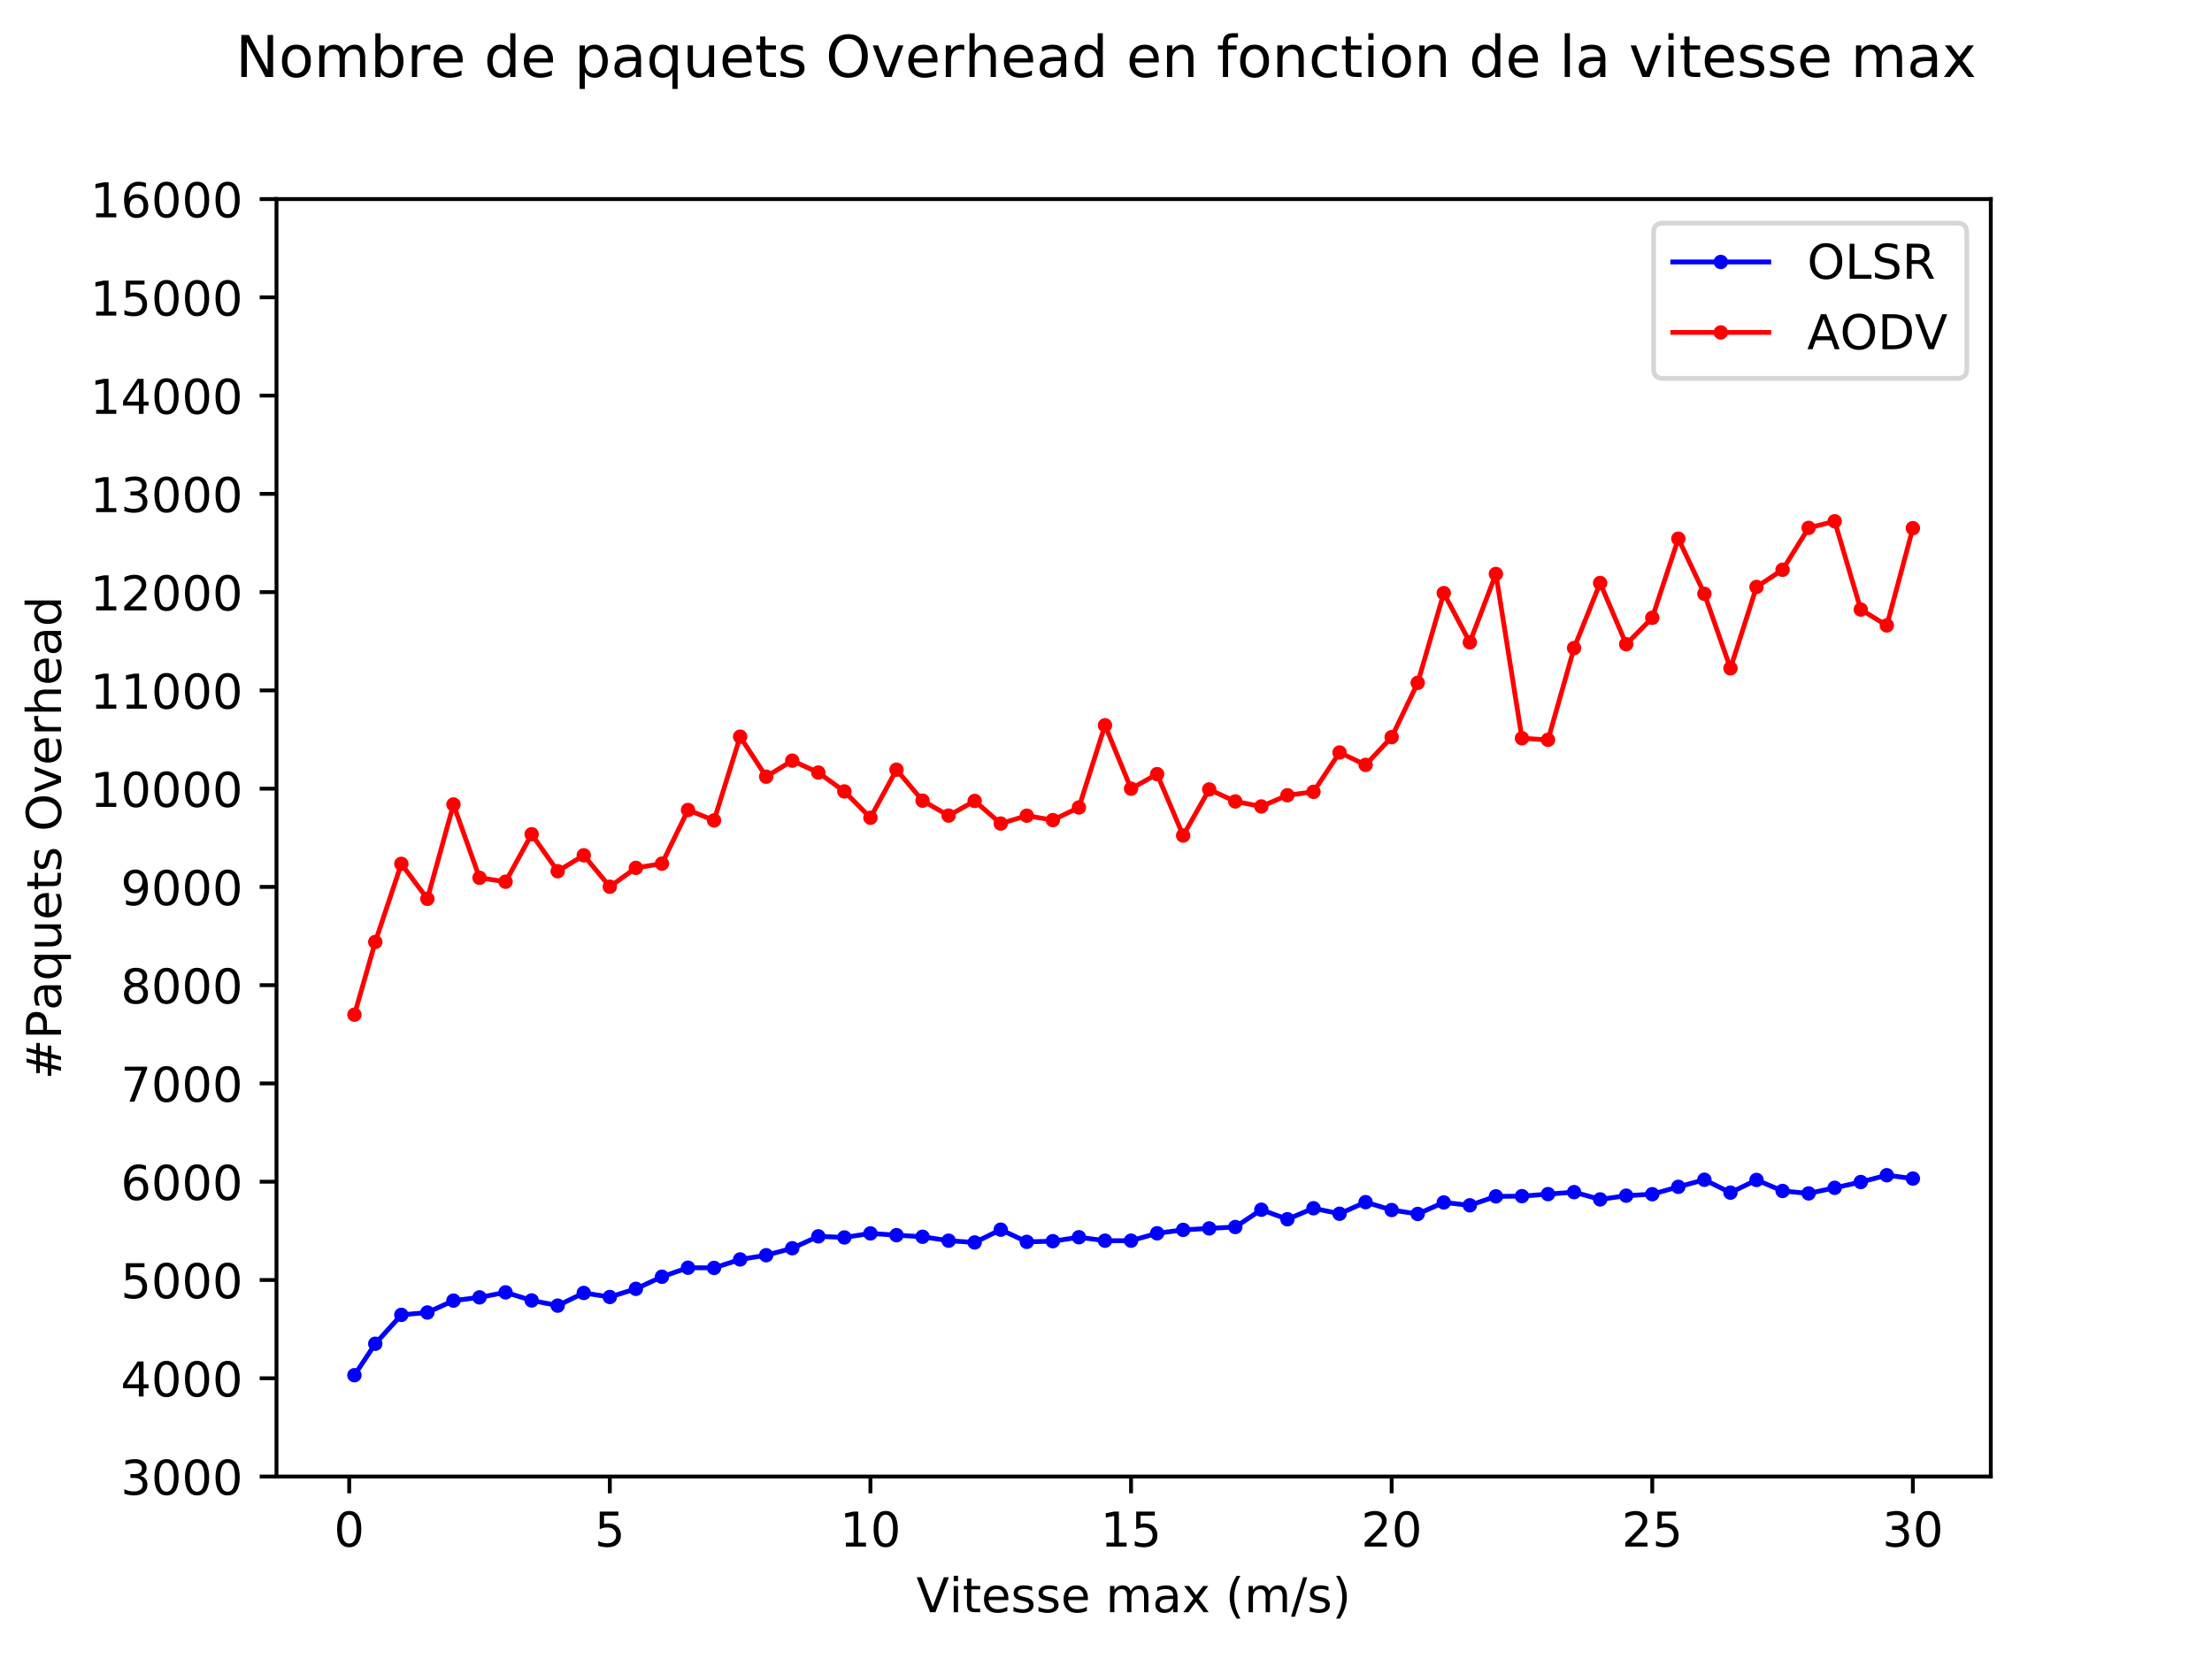 <?xml version="1.0" encoding="utf-8" standalone="no"?>
<!DOCTYPE svg PUBLIC "-//W3C//DTD SVG 1.1//EN"
  "http://www.w3.org/Graphics/SVG/1.1/DTD/svg11.dtd">
<!-- Created with matplotlib (https://matplotlib.org/) -->
<svg height="345.6pt" version="1.1" viewBox="0 0 460.8 345.6" width="460.8pt" xmlns="http://www.w3.org/2000/svg" xmlns:xlink="http://www.w3.org/1999/xlink">
 <defs>
  <style type="text/css">
*{stroke-linecap:butt;stroke-linejoin:round;}
  </style>
 </defs>
 <g id="figure_1">
  <g id="patch_1">
   <path d="M 0 345.6 
L 460.8 345.6 
L 460.8 0 
L 0 0 
z
" style="fill:#ffffff;"/>
  </g>
  <g id="axes_1">
   <g id="patch_2">
    <path d="M 57.6 307.584 
L 414.72 307.584 
L 414.72 41.472 
L 57.6 41.472 
z
" style="fill:#ffffff;"/>
   </g>
   <g id="matplotlib.axis_1">
    <g id="xtick_1">
     <g id="line2d_1">
      <defs>
       <path d="M 0 0 
L 0 3.5 
" id="m62e80b90df" style="stroke:#000000;stroke-width:0.8;"/>
      </defs>
      <g>
       <use style="stroke:#000000;stroke-width:0.8;" x="72.747" xlink:href="#m62e80b90df" y="307.584"/>
      </g>
     </g>
     <g id="text_1">
      <!-- 0 -->
      <defs>
       <path d="M 31.781 66.406 
Q 24.172 66.406 20.328 58.906 
Q 16.5 51.422 16.5 36.375 
Q 16.5 21.391 20.328 13.891 
Q 24.172 6.391 31.781 6.391 
Q 39.453 6.391 43.281 13.891 
Q 47.125 21.391 47.125 36.375 
Q 47.125 51.422 43.281 58.906 
Q 39.453 66.406 31.781 66.406 
z
M 31.781 74.219 
Q 44.047 74.219 50.516 64.516 
Q 56.984 54.828 56.984 36.375 
Q 56.984 17.969 50.516 8.266 
Q 44.047 -1.422 31.781 -1.422 
Q 19.531 -1.422 13.062 8.266 
Q 6.594 17.969 6.594 36.375 
Q 6.594 54.828 13.062 64.516 
Q 19.531 74.219 31.781 74.219 
z
" id="DejaVuSans-48"/>
      </defs>
      <g transform="translate(69.566 322.182)scale(0.1 -0.1)">
       <use xlink:href="#DejaVuSans-48"/>
      </g>
     </g>
    </g>
    <g id="xtick_2">
     <g id="line2d_2">
      <g>
       <use style="stroke:#000000;stroke-width:0.8;" x="127.037" xlink:href="#m62e80b90df" y="307.584"/>
      </g>
     </g>
     <g id="text_2">
      <!-- 5 -->
      <defs>
       <path d="M 10.797 72.906 
L 49.516 72.906 
L 49.516 64.594 
L 19.828 64.594 
L 19.828 46.734 
Q 21.969 47.469 24.109 47.828 
Q 26.266 48.188 28.422 48.188 
Q 40.625 48.188 47.75 41.5 
Q 54.891 34.812 54.891 23.391 
Q 54.891 11.625 47.562 5.094 
Q 40.234 -1.422 26.906 -1.422 
Q 22.312 -1.422 17.547 -0.641 
Q 12.797 0.141 7.719 1.703 
L 7.719 11.625 
Q 12.109 9.234 16.797 8.062 
Q 21.484 6.891 26.703 6.891 
Q 35.156 6.891 40.078 11.328 
Q 45.016 15.766 45.016 23.391 
Q 45.016 31 40.078 35.438 
Q 35.156 39.891 26.703 39.891 
Q 22.75 39.891 18.812 39.016 
Q 14.891 38.141 10.797 36.281 
z
" id="DejaVuSans-53"/>
      </defs>
      <g transform="translate(123.856 322.182)scale(0.1 -0.1)">
       <use xlink:href="#DejaVuSans-53"/>
      </g>
     </g>
    </g>
    <g id="xtick_3">
     <g id="line2d_3">
      <g>
       <use style="stroke:#000000;stroke-width:0.8;" x="181.327" xlink:href="#m62e80b90df" y="307.584"/>
      </g>
     </g>
     <g id="text_3">
      <!-- 10 -->
      <defs>
       <path d="M 12.406 8.297 
L 28.516 8.297 
L 28.516 63.922 
L 10.984 60.406 
L 10.984 69.391 
L 28.422 72.906 
L 38.281 72.906 
L 38.281 8.297 
L 54.391 8.297 
L 54.391 0 
L 12.406 0 
z
" id="DejaVuSans-49"/>
      </defs>
      <g transform="translate(174.965 322.182)scale(0.1 -0.1)">
       <use xlink:href="#DejaVuSans-49"/>
       <use x="63.623" xlink:href="#DejaVuSans-48"/>
      </g>
     </g>
    </g>
    <g id="xtick_4">
     <g id="line2d_4">
      <g>
       <use style="stroke:#000000;stroke-width:0.8;" x="235.617" xlink:href="#m62e80b90df" y="307.584"/>
      </g>
     </g>
     <g id="text_4">
      <!-- 15 -->
      <g transform="translate(229.255 322.182)scale(0.1 -0.1)">
       <use xlink:href="#DejaVuSans-49"/>
       <use x="63.623" xlink:href="#DejaVuSans-53"/>
      </g>
     </g>
    </g>
    <g id="xtick_5">
     <g id="line2d_5">
      <g>
       <use style="stroke:#000000;stroke-width:0.8;" x="289.907" xlink:href="#m62e80b90df" y="307.584"/>
      </g>
     </g>
     <g id="text_5">
      <!-- 20 -->
      <defs>
       <path d="M 19.188 8.297 
L 53.609 8.297 
L 53.609 0 
L 7.328 0 
L 7.328 8.297 
Q 12.938 14.109 22.625 23.891 
Q 32.328 33.688 34.812 36.531 
Q 39.547 41.844 41.422 45.531 
Q 43.312 49.219 43.312 52.781 
Q 43.312 58.594 39.234 62.25 
Q 35.156 65.922 28.609 65.922 
Q 23.969 65.922 18.812 64.312 
Q 13.672 62.703 7.812 59.422 
L 7.812 69.391 
Q 13.766 71.781 18.938 73 
Q 24.125 74.219 28.422 74.219 
Q 39.75 74.219 46.484 68.547 
Q 53.219 62.891 53.219 53.422 
Q 53.219 48.922 51.531 44.891 
Q 49.859 40.875 45.406 35.406 
Q 44.188 33.984 37.641 27.219 
Q 31.109 20.453 19.188 8.297 
z
" id="DejaVuSans-50"/>
      </defs>
      <g transform="translate(283.545 322.182)scale(0.1 -0.1)">
       <use xlink:href="#DejaVuSans-50"/>
       <use x="63.623" xlink:href="#DejaVuSans-48"/>
      </g>
     </g>
    </g>
    <g id="xtick_6">
     <g id="line2d_6">
      <g>
       <use style="stroke:#000000;stroke-width:0.8;" x="344.197" xlink:href="#m62e80b90df" y="307.584"/>
      </g>
     </g>
     <g id="text_6">
      <!-- 25 -->
      <g transform="translate(337.835 322.182)scale(0.1 -0.1)">
       <use xlink:href="#DejaVuSans-50"/>
       <use x="63.623" xlink:href="#DejaVuSans-53"/>
      </g>
     </g>
    </g>
    <g id="xtick_7">
     <g id="line2d_7">
      <g>
       <use style="stroke:#000000;stroke-width:0.8;" x="398.487" xlink:href="#m62e80b90df" y="307.584"/>
      </g>
     </g>
     <g id="text_7">
      <!-- 30 -->
      <defs>
       <path d="M 40.578 39.312 
Q 47.656 37.797 51.625 33 
Q 55.609 28.219 55.609 21.188 
Q 55.609 10.406 48.188 4.484 
Q 40.766 -1.422 27.094 -1.422 
Q 22.516 -1.422 17.656 -0.516 
Q 12.797 0.391 7.625 2.203 
L 7.625 11.719 
Q 11.719 9.328 16.594 8.109 
Q 21.484 6.891 26.812 6.891 
Q 36.078 6.891 40.938 10.547 
Q 45.797 14.203 45.797 21.188 
Q 45.797 27.641 41.281 31.266 
Q 36.766 34.906 28.719 34.906 
L 20.219 34.906 
L 20.219 43.016 
L 29.109 43.016 
Q 36.375 43.016 40.234 45.922 
Q 44.094 48.828 44.094 54.297 
Q 44.094 59.906 40.109 62.906 
Q 36.141 65.922 28.719 65.922 
Q 24.656 65.922 20.016 65.031 
Q 15.375 64.156 9.812 62.312 
L 9.812 71.094 
Q 15.438 72.656 20.344 73.438 
Q 25.25 74.219 29.594 74.219 
Q 40.828 74.219 47.359 69.109 
Q 53.906 64.016 53.906 55.328 
Q 53.906 49.266 50.438 45.094 
Q 46.969 40.922 40.578 39.312 
z
" id="DejaVuSans-51"/>
      </defs>
      <g transform="translate(392.125 322.182)scale(0.1 -0.1)">
       <use xlink:href="#DejaVuSans-51"/>
       <use x="63.623" xlink:href="#DejaVuSans-48"/>
      </g>
     </g>
    </g>
    <g id="text_8">
     <!-- Vitesse max (m/s) -->
     <defs>
      <path d="M 28.609 0 
L 0.781 72.906 
L 11.078 72.906 
L 34.188 11.531 
L 57.328 72.906 
L 67.578 72.906 
L 39.797 0 
z
" id="DejaVuSans-86"/>
      <path d="M 9.422 54.688 
L 18.406 54.688 
L 18.406 0 
L 9.422 0 
z
M 9.422 75.984 
L 18.406 75.984 
L 18.406 64.594 
L 9.422 64.594 
z
" id="DejaVuSans-105"/>
      <path d="M 18.312 70.219 
L 18.312 54.688 
L 36.812 54.688 
L 36.812 47.703 
L 18.312 47.703 
L 18.312 18.016 
Q 18.312 11.328 20.141 9.422 
Q 21.969 7.516 27.594 7.516 
L 36.812 7.516 
L 36.812 0 
L 27.594 0 
Q 17.188 0 13.234 3.875 
Q 9.281 7.766 9.281 18.016 
L 9.281 47.703 
L 2.688 47.703 
L 2.688 54.688 
L 9.281 54.688 
L 9.281 70.219 
z
" id="DejaVuSans-116"/>
      <path d="M 56.203 29.594 
L 56.203 25.203 
L 14.891 25.203 
Q 15.484 15.922 20.484 11.062 
Q 25.484 6.203 34.422 6.203 
Q 39.594 6.203 44.453 7.469 
Q 49.312 8.734 54.109 11.281 
L 54.109 2.781 
Q 49.266 0.734 44.188 -0.344 
Q 39.109 -1.422 33.891 -1.422 
Q 20.797 -1.422 13.156 6.188 
Q 5.516 13.812 5.516 26.812 
Q 5.516 40.234 12.766 48.109 
Q 20.016 56 32.328 56 
Q 43.359 56 49.781 48.891 
Q 56.203 41.797 56.203 29.594 
z
M 47.219 32.234 
Q 47.125 39.594 43.094 43.984 
Q 39.062 48.391 32.422 48.391 
Q 24.906 48.391 20.391 44.141 
Q 15.875 39.891 15.188 32.172 
z
" id="DejaVuSans-101"/>
      <path d="M 44.281 53.078 
L 44.281 44.578 
Q 40.484 46.531 36.375 47.5 
Q 32.281 48.484 27.875 48.484 
Q 21.188 48.484 17.844 46.438 
Q 14.5 44.391 14.5 40.281 
Q 14.5 37.156 16.891 35.375 
Q 19.281 33.594 26.516 31.984 
L 29.594 31.297 
Q 39.156 29.25 43.188 25.516 
Q 47.219 21.781 47.219 15.094 
Q 47.219 7.469 41.188 3.016 
Q 35.156 -1.422 24.609 -1.422 
Q 20.219 -1.422 15.453 -0.562 
Q 10.688 0.297 5.422 2 
L 5.422 11.281 
Q 10.406 8.688 15.234 7.391 
Q 20.062 6.109 24.812 6.109 
Q 31.156 6.109 34.562 8.281 
Q 37.984 10.453 37.984 14.406 
Q 37.984 18.062 35.516 20.016 
Q 33.062 21.969 24.703 23.781 
L 21.578 24.516 
Q 13.234 26.266 9.516 29.906 
Q 5.812 33.547 5.812 39.891 
Q 5.812 47.609 11.281 51.797 
Q 16.75 56 26.812 56 
Q 31.781 56 36.172 55.266 
Q 40.578 54.547 44.281 53.078 
z
" id="DejaVuSans-115"/>
      <path id="DejaVuSans-32"/>
      <path d="M 52 44.188 
Q 55.375 50.25 60.062 53.125 
Q 64.75 56 71.094 56 
Q 79.641 56 84.281 50.016 
Q 88.922 44.047 88.922 33.016 
L 88.922 0 
L 79.891 0 
L 79.891 32.719 
Q 79.891 40.578 77.094 44.375 
Q 74.312 48.188 68.609 48.188 
Q 61.625 48.188 57.562 43.547 
Q 53.516 38.922 53.516 30.906 
L 53.516 0 
L 44.484 0 
L 44.484 32.719 
Q 44.484 40.625 41.703 44.406 
Q 38.922 48.188 33.109 48.188 
Q 26.219 48.188 22.156 43.531 
Q 18.109 38.875 18.109 30.906 
L 18.109 0 
L 9.078 0 
L 9.078 54.688 
L 18.109 54.688 
L 18.109 46.188 
Q 21.188 51.219 25.484 53.609 
Q 29.781 56 35.688 56 
Q 41.656 56 45.828 52.969 
Q 50 49.953 52 44.188 
z
" id="DejaVuSans-109"/>
      <path d="M 34.281 27.484 
Q 23.391 27.484 19.188 25 
Q 14.984 22.516 14.984 16.5 
Q 14.984 11.719 18.141 8.906 
Q 21.297 6.109 26.703 6.109 
Q 34.188 6.109 38.703 11.406 
Q 43.219 16.703 43.219 25.484 
L 43.219 27.484 
z
M 52.203 31.203 
L 52.203 0 
L 43.219 0 
L 43.219 8.297 
Q 40.141 3.328 35.547 0.953 
Q 30.953 -1.422 24.312 -1.422 
Q 15.922 -1.422 10.953 3.297 
Q 6 8.016 6 15.922 
Q 6 25.141 12.172 29.828 
Q 18.359 34.516 30.609 34.516 
L 43.219 34.516 
L 43.219 35.406 
Q 43.219 41.609 39.141 45 
Q 35.062 48.391 27.688 48.391 
Q 23 48.391 18.547 47.266 
Q 14.109 46.141 10.016 43.891 
L 10.016 52.203 
Q 14.938 54.109 19.578 55.047 
Q 24.219 56 28.609 56 
Q 40.484 56 46.344 49.844 
Q 52.203 43.703 52.203 31.203 
z
" id="DejaVuSans-97"/>
      <path d="M 54.891 54.688 
L 35.109 28.078 
L 55.906 0 
L 45.312 0 
L 29.391 21.484 
L 13.484 0 
L 2.875 0 
L 24.125 28.609 
L 4.688 54.688 
L 15.281 54.688 
L 29.781 35.203 
L 44.281 54.688 
z
" id="DejaVuSans-120"/>
      <path d="M 31 75.875 
Q 24.469 64.656 21.281 53.656 
Q 18.109 42.672 18.109 31.391 
Q 18.109 20.125 21.312 9.062 
Q 24.516 -2 31 -13.188 
L 23.188 -13.188 
Q 15.875 -1.703 12.234 9.375 
Q 8.594 20.453 8.594 31.391 
Q 8.594 42.281 12.203 53.312 
Q 15.828 64.359 23.188 75.875 
z
" id="DejaVuSans-40"/>
      <path d="M 25.391 72.906 
L 33.688 72.906 
L 8.297 -9.281 
L 0 -9.281 
z
" id="DejaVuSans-47"/>
      <path d="M 8.016 75.875 
L 15.828 75.875 
Q 23.141 64.359 26.781 53.312 
Q 30.422 42.281 30.422 31.391 
Q 30.422 20.453 26.781 9.375 
Q 23.141 -1.703 15.828 -13.188 
L 8.016 -13.188 
Q 14.5 -2 17.703 9.062 
Q 20.906 20.125 20.906 31.391 
Q 20.906 42.672 17.703 53.656 
Q 14.5 64.656 8.016 75.875 
z
" id="DejaVuSans-41"/>
     </defs>
     <g transform="translate(190.897 335.861)scale(0.1 -0.1)">
      <use xlink:href="#DejaVuSans-86"/>
      <use x="68.377" xlink:href="#DejaVuSans-105"/>
      <use x="96.16" xlink:href="#DejaVuSans-116"/>
      <use x="135.369" xlink:href="#DejaVuSans-101"/>
      <use x="196.893" xlink:href="#DejaVuSans-115"/>
      <use x="248.992" xlink:href="#DejaVuSans-115"/>
      <use x="301.092" xlink:href="#DejaVuSans-101"/>
      <use x="362.615" xlink:href="#DejaVuSans-32"/>
      <use x="394.402" xlink:href="#DejaVuSans-109"/>
      <use x="491.814" xlink:href="#DejaVuSans-97"/>
      <use x="553.094" xlink:href="#DejaVuSans-120"/>
      <use x="612.273" xlink:href="#DejaVuSans-32"/>
      <use x="644.061" xlink:href="#DejaVuSans-40"/>
      <use x="683.074" xlink:href="#DejaVuSans-109"/>
      <use x="780.486" xlink:href="#DejaVuSans-47"/>
      <use x="814.178" xlink:href="#DejaVuSans-115"/>
      <use x="866.277" xlink:href="#DejaVuSans-41"/>
     </g>
    </g>
   </g>
   <g id="matplotlib.axis_2">
    <g id="ytick_1">
     <g id="line2d_8">
      <defs>
       <path d="M 0 0 
L -3.5 0 
" id="m7ef5aaaa83" style="stroke:#000000;stroke-width:0.8;"/>
      </defs>
      <g>
       <use style="stroke:#000000;stroke-width:0.8;" x="57.6" xlink:href="#m7ef5aaaa83" y="307.584"/>
      </g>
     </g>
     <g id="text_9">
      <!-- 3000 -->
      <g transform="translate(25.15 311.383)scale(0.1 -0.1)">
       <use xlink:href="#DejaVuSans-51"/>
       <use x="63.623" xlink:href="#DejaVuSans-48"/>
       <use x="127.246" xlink:href="#DejaVuSans-48"/>
       <use x="190.869" xlink:href="#DejaVuSans-48"/>
      </g>
     </g>
    </g>
    <g id="ytick_2">
     <g id="line2d_9">
      <g>
       <use style="stroke:#000000;stroke-width:0.8;" x="57.6" xlink:href="#m7ef5aaaa83" y="287.114"/>
      </g>
     </g>
     <g id="text_10">
      <!-- 4000 -->
      <defs>
       <path d="M 37.797 64.312 
L 12.891 25.391 
L 37.797 25.391 
z
M 35.203 72.906 
L 47.609 72.906 
L 47.609 25.391 
L 58.016 25.391 
L 58.016 17.188 
L 47.609 17.188 
L 47.609 0 
L 37.797 0 
L 37.797 17.188 
L 4.891 17.188 
L 4.891 26.703 
z
" id="DejaVuSans-52"/>
      </defs>
      <g transform="translate(25.15 290.913)scale(0.1 -0.1)">
       <use xlink:href="#DejaVuSans-52"/>
       <use x="63.623" xlink:href="#DejaVuSans-48"/>
       <use x="127.246" xlink:href="#DejaVuSans-48"/>
       <use x="190.869" xlink:href="#DejaVuSans-48"/>
      </g>
     </g>
    </g>
    <g id="ytick_3">
     <g id="line2d_10">
      <g>
       <use style="stroke:#000000;stroke-width:0.8;" x="57.6" xlink:href="#m7ef5aaaa83" y="266.644"/>
      </g>
     </g>
     <g id="text_11">
      <!-- 5000 -->
      <g transform="translate(25.15 270.443)scale(0.1 -0.1)">
       <use xlink:href="#DejaVuSans-53"/>
       <use x="63.623" xlink:href="#DejaVuSans-48"/>
       <use x="127.246" xlink:href="#DejaVuSans-48"/>
       <use x="190.869" xlink:href="#DejaVuSans-48"/>
      </g>
     </g>
    </g>
    <g id="ytick_4">
     <g id="line2d_11">
      <g>
       <use style="stroke:#000000;stroke-width:0.8;" x="57.6" xlink:href="#m7ef5aaaa83" y="246.174"/>
      </g>
     </g>
     <g id="text_12">
      <!-- 6000 -->
      <defs>
       <path d="M 33.016 40.375 
Q 26.375 40.375 22.484 35.828 
Q 18.609 31.297 18.609 23.391 
Q 18.609 15.531 22.484 10.953 
Q 26.375 6.391 33.016 6.391 
Q 39.656 6.391 43.531 10.953 
Q 47.406 15.531 47.406 23.391 
Q 47.406 31.297 43.531 35.828 
Q 39.656 40.375 33.016 40.375 
z
M 52.594 71.297 
L 52.594 62.312 
Q 48.875 64.062 45.094 64.984 
Q 41.312 65.922 37.594 65.922 
Q 27.828 65.922 22.672 59.328 
Q 17.531 52.734 16.797 39.406 
Q 19.672 43.656 24.016 45.922 
Q 28.375 48.188 33.594 48.188 
Q 44.578 48.188 50.953 41.516 
Q 57.328 34.859 57.328 23.391 
Q 57.328 12.156 50.688 5.359 
Q 44.047 -1.422 33.016 -1.422 
Q 20.359 -1.422 13.672 8.266 
Q 6.984 17.969 6.984 36.375 
Q 6.984 53.656 15.188 63.938 
Q 23.391 74.219 37.203 74.219 
Q 40.922 74.219 44.703 73.484 
Q 48.484 72.75 52.594 71.297 
z
" id="DejaVuSans-54"/>
      </defs>
      <g transform="translate(25.15 249.973)scale(0.1 -0.1)">
       <use xlink:href="#DejaVuSans-54"/>
       <use x="63.623" xlink:href="#DejaVuSans-48"/>
       <use x="127.246" xlink:href="#DejaVuSans-48"/>
       <use x="190.869" xlink:href="#DejaVuSans-48"/>
      </g>
     </g>
    </g>
    <g id="ytick_5">
     <g id="line2d_12">
      <g>
       <use style="stroke:#000000;stroke-width:0.8;" x="57.6" xlink:href="#m7ef5aaaa83" y="225.703"/>
      </g>
     </g>
     <g id="text_13">
      <!-- 7000 -->
      <defs>
       <path d="M 8.203 72.906 
L 55.078 72.906 
L 55.078 68.703 
L 28.609 0 
L 18.312 0 
L 43.219 64.594 
L 8.203 64.594 
z
" id="DejaVuSans-55"/>
      </defs>
      <g transform="translate(25.15 229.503)scale(0.1 -0.1)">
       <use xlink:href="#DejaVuSans-55"/>
       <use x="63.623" xlink:href="#DejaVuSans-48"/>
       <use x="127.246" xlink:href="#DejaVuSans-48"/>
       <use x="190.869" xlink:href="#DejaVuSans-48"/>
      </g>
     </g>
    </g>
    <g id="ytick_6">
     <g id="line2d_13">
      <g>
       <use style="stroke:#000000;stroke-width:0.8;" x="57.6" xlink:href="#m7ef5aaaa83" y="205.233"/>
      </g>
     </g>
     <g id="text_14">
      <!-- 8000 -->
      <defs>
       <path d="M 31.781 34.625 
Q 24.75 34.625 20.719 30.859 
Q 16.703 27.094 16.703 20.516 
Q 16.703 13.922 20.719 10.156 
Q 24.75 6.391 31.781 6.391 
Q 38.812 6.391 42.859 10.172 
Q 46.922 13.969 46.922 20.516 
Q 46.922 27.094 42.891 30.859 
Q 38.875 34.625 31.781 34.625 
z
M 21.922 38.812 
Q 15.578 40.375 12.031 44.719 
Q 8.5 49.078 8.5 55.328 
Q 8.5 64.062 14.719 69.141 
Q 20.953 74.219 31.781 74.219 
Q 42.672 74.219 48.875 69.141 
Q 55.078 64.062 55.078 55.328 
Q 55.078 49.078 51.531 44.719 
Q 48 40.375 41.703 38.812 
Q 48.828 37.156 52.797 32.312 
Q 56.781 27.484 56.781 20.516 
Q 56.781 9.906 50.312 4.234 
Q 43.844 -1.422 31.781 -1.422 
Q 19.734 -1.422 13.25 4.234 
Q 6.781 9.906 6.781 20.516 
Q 6.781 27.484 10.781 32.312 
Q 14.797 37.156 21.922 38.812 
z
M 18.312 54.391 
Q 18.312 48.734 21.844 45.562 
Q 25.391 42.391 31.781 42.391 
Q 38.141 42.391 41.719 45.562 
Q 45.312 48.734 45.312 54.391 
Q 45.312 60.062 41.719 63.234 
Q 38.141 66.406 31.781 66.406 
Q 25.391 66.406 21.844 63.234 
Q 18.312 60.062 18.312 54.391 
z
" id="DejaVuSans-56"/>
      </defs>
      <g transform="translate(25.15 209.032)scale(0.1 -0.1)">
       <use xlink:href="#DejaVuSans-56"/>
       <use x="63.623" xlink:href="#DejaVuSans-48"/>
       <use x="127.246" xlink:href="#DejaVuSans-48"/>
       <use x="190.869" xlink:href="#DejaVuSans-48"/>
      </g>
     </g>
    </g>
    <g id="ytick_7">
     <g id="line2d_14">
      <g>
       <use style="stroke:#000000;stroke-width:0.8;" x="57.6" xlink:href="#m7ef5aaaa83" y="184.763"/>
      </g>
     </g>
     <g id="text_15">
      <!-- 9000 -->
      <defs>
       <path d="M 10.984 1.516 
L 10.984 10.5 
Q 14.703 8.734 18.5 7.812 
Q 22.312 6.891 25.984 6.891 
Q 35.75 6.891 40.891 13.453 
Q 46.047 20.016 46.781 33.406 
Q 43.953 29.203 39.594 26.953 
Q 35.25 24.703 29.984 24.703 
Q 19.047 24.703 12.672 31.312 
Q 6.297 37.938 6.297 49.422 
Q 6.297 60.641 12.938 67.422 
Q 19.578 74.219 30.609 74.219 
Q 43.266 74.219 49.922 64.516 
Q 56.594 54.828 56.594 36.375 
Q 56.594 19.141 48.406 8.859 
Q 40.234 -1.422 26.422 -1.422 
Q 22.703 -1.422 18.891 -0.688 
Q 15.094 0.047 10.984 1.516 
z
M 30.609 32.422 
Q 37.25 32.422 41.125 36.953 
Q 45.016 41.5 45.016 49.422 
Q 45.016 57.281 41.125 61.844 
Q 37.25 66.406 30.609 66.406 
Q 23.969 66.406 20.094 61.844 
Q 16.219 57.281 16.219 49.422 
Q 16.219 41.5 20.094 36.953 
Q 23.969 32.422 30.609 32.422 
z
" id="DejaVuSans-57"/>
      </defs>
      <g transform="translate(25.15 188.562)scale(0.1 -0.1)">
       <use xlink:href="#DejaVuSans-57"/>
       <use x="63.623" xlink:href="#DejaVuSans-48"/>
       <use x="127.246" xlink:href="#DejaVuSans-48"/>
       <use x="190.869" xlink:href="#DejaVuSans-48"/>
      </g>
     </g>
    </g>
    <g id="ytick_8">
     <g id="line2d_15">
      <g>
       <use style="stroke:#000000;stroke-width:0.8;" x="57.6" xlink:href="#m7ef5aaaa83" y="164.293"/>
      </g>
     </g>
     <g id="text_16">
      <!-- 10000 -->
      <g transform="translate(18.788 168.092)scale(0.1 -0.1)">
       <use xlink:href="#DejaVuSans-49"/>
       <use x="63.623" xlink:href="#DejaVuSans-48"/>
       <use x="127.246" xlink:href="#DejaVuSans-48"/>
       <use x="190.869" xlink:href="#DejaVuSans-48"/>
       <use x="254.492" xlink:href="#DejaVuSans-48"/>
      </g>
     </g>
    </g>
    <g id="ytick_9">
     <g id="line2d_16">
      <g>
       <use style="stroke:#000000;stroke-width:0.8;" x="57.6" xlink:href="#m7ef5aaaa83" y="143.823"/>
      </g>
     </g>
     <g id="text_17">
      <!-- 11000 -->
      <g transform="translate(18.788 147.622)scale(0.1 -0.1)">
       <use xlink:href="#DejaVuSans-49"/>
       <use x="63.623" xlink:href="#DejaVuSans-49"/>
       <use x="127.246" xlink:href="#DejaVuSans-48"/>
       <use x="190.869" xlink:href="#DejaVuSans-48"/>
       <use x="254.492" xlink:href="#DejaVuSans-48"/>
      </g>
     </g>
    </g>
    <g id="ytick_10">
     <g id="line2d_17">
      <g>
       <use style="stroke:#000000;stroke-width:0.8;" x="57.6" xlink:href="#m7ef5aaaa83" y="123.353"/>
      </g>
     </g>
     <g id="text_18">
      <!-- 12000 -->
      <g transform="translate(18.788 127.152)scale(0.1 -0.1)">
       <use xlink:href="#DejaVuSans-49"/>
       <use x="63.623" xlink:href="#DejaVuSans-50"/>
       <use x="127.246" xlink:href="#DejaVuSans-48"/>
       <use x="190.869" xlink:href="#DejaVuSans-48"/>
       <use x="254.492" xlink:href="#DejaVuSans-48"/>
      </g>
     </g>
    </g>
    <g id="ytick_11">
     <g id="line2d_18">
      <g>
       <use style="stroke:#000000;stroke-width:0.8;" x="57.6" xlink:href="#m7ef5aaaa83" y="102.882"/>
      </g>
     </g>
     <g id="text_19">
      <!-- 13000 -->
      <g transform="translate(18.788 106.682)scale(0.1 -0.1)">
       <use xlink:href="#DejaVuSans-49"/>
       <use x="63.623" xlink:href="#DejaVuSans-51"/>
       <use x="127.246" xlink:href="#DejaVuSans-48"/>
       <use x="190.869" xlink:href="#DejaVuSans-48"/>
       <use x="254.492" xlink:href="#DejaVuSans-48"/>
      </g>
     </g>
    </g>
    <g id="ytick_12">
     <g id="line2d_19">
      <g>
       <use style="stroke:#000000;stroke-width:0.8;" x="57.6" xlink:href="#m7ef5aaaa83" y="82.412"/>
      </g>
     </g>
     <g id="text_20">
      <!-- 14000 -->
      <g transform="translate(18.788 86.212)scale(0.1 -0.1)">
       <use xlink:href="#DejaVuSans-49"/>
       <use x="63.623" xlink:href="#DejaVuSans-52"/>
       <use x="127.246" xlink:href="#DejaVuSans-48"/>
       <use x="190.869" xlink:href="#DejaVuSans-48"/>
       <use x="254.492" xlink:href="#DejaVuSans-48"/>
      </g>
     </g>
    </g>
    <g id="ytick_13">
     <g id="line2d_20">
      <g>
       <use style="stroke:#000000;stroke-width:0.8;" x="57.6" xlink:href="#m7ef5aaaa83" y="61.942"/>
      </g>
     </g>
     <g id="text_21">
      <!-- 15000 -->
      <g transform="translate(18.788 65.741)scale(0.1 -0.1)">
       <use xlink:href="#DejaVuSans-49"/>
       <use x="63.623" xlink:href="#DejaVuSans-53"/>
       <use x="127.246" xlink:href="#DejaVuSans-48"/>
       <use x="190.869" xlink:href="#DejaVuSans-48"/>
       <use x="254.492" xlink:href="#DejaVuSans-48"/>
      </g>
     </g>
    </g>
    <g id="ytick_14">
     <g id="line2d_21">
      <g>
       <use style="stroke:#000000;stroke-width:0.8;" x="57.6" xlink:href="#m7ef5aaaa83" y="41.472"/>
      </g>
     </g>
     <g id="text_22">
      <!-- 16000 -->
      <g transform="translate(18.788 45.271)scale(0.1 -0.1)">
       <use xlink:href="#DejaVuSans-49"/>
       <use x="63.623" xlink:href="#DejaVuSans-54"/>
       <use x="127.246" xlink:href="#DejaVuSans-48"/>
       <use x="190.869" xlink:href="#DejaVuSans-48"/>
       <use x="254.492" xlink:href="#DejaVuSans-48"/>
      </g>
     </g>
    </g>
    <g id="text_23">
     <!-- #Paquets Overhead -->
     <defs>
      <path d="M 51.125 44 
L 36.922 44 
L 32.812 27.688 
L 47.125 27.688 
z
M 43.797 71.781 
L 38.719 51.516 
L 52.984 51.516 
L 58.109 71.781 
L 65.922 71.781 
L 60.891 51.516 
L 76.125 51.516 
L 76.125 44 
L 58.984 44 
L 54.984 27.688 
L 70.516 27.688 
L 70.516 20.219 
L 53.078 20.219 
L 48 0 
L 40.188 0 
L 45.219 20.219 
L 30.906 20.219 
L 25.875 0 
L 18.016 0 
L 23.094 20.219 
L 7.719 20.219 
L 7.719 27.688 
L 24.906 27.688 
L 29 44 
L 13.281 44 
L 13.281 51.516 
L 30.906 51.516 
L 35.891 71.781 
z
" id="DejaVuSans-35"/>
      <path d="M 19.672 64.797 
L 19.672 37.406 
L 32.078 37.406 
Q 38.969 37.406 42.719 40.969 
Q 46.484 44.531 46.484 51.125 
Q 46.484 57.672 42.719 61.234 
Q 38.969 64.797 32.078 64.797 
z
M 9.812 72.906 
L 32.078 72.906 
Q 44.344 72.906 50.609 67.359 
Q 56.891 61.812 56.891 51.125 
Q 56.891 40.328 50.609 34.812 
Q 44.344 29.297 32.078 29.297 
L 19.672 29.297 
L 19.672 0 
L 9.812 0 
z
" id="DejaVuSans-80"/>
      <path d="M 14.797 27.297 
Q 14.797 17.391 18.875 11.75 
Q 22.953 6.109 30.078 6.109 
Q 37.203 6.109 41.297 11.75 
Q 45.406 17.391 45.406 27.297 
Q 45.406 37.203 41.297 42.844 
Q 37.203 48.484 30.078 48.484 
Q 22.953 48.484 18.875 42.844 
Q 14.797 37.203 14.797 27.297 
z
M 45.406 8.203 
Q 42.578 3.328 38.25 0.953 
Q 33.938 -1.422 27.875 -1.422 
Q 17.969 -1.422 11.734 6.484 
Q 5.516 14.406 5.516 27.297 
Q 5.516 40.188 11.734 48.094 
Q 17.969 56 27.875 56 
Q 33.938 56 38.25 53.625 
Q 42.578 51.266 45.406 46.391 
L 45.406 54.688 
L 54.391 54.688 
L 54.391 -20.797 
L 45.406 -20.797 
z
" id="DejaVuSans-113"/>
      <path d="M 8.5 21.578 
L 8.5 54.688 
L 17.484 54.688 
L 17.484 21.922 
Q 17.484 14.156 20.5 10.266 
Q 23.531 6.391 29.594 6.391 
Q 36.859 6.391 41.078 11.031 
Q 45.312 15.672 45.312 23.688 
L 45.312 54.688 
L 54.297 54.688 
L 54.297 0 
L 45.312 0 
L 45.312 8.406 
Q 42.047 3.422 37.719 1 
Q 33.406 -1.422 27.688 -1.422 
Q 18.266 -1.422 13.375 4.438 
Q 8.5 10.297 8.5 21.578 
z
M 31.109 56 
z
" id="DejaVuSans-117"/>
      <path d="M 39.406 66.219 
Q 28.656 66.219 22.328 58.203 
Q 16.016 50.203 16.016 36.375 
Q 16.016 22.609 22.328 14.594 
Q 28.656 6.594 39.406 6.594 
Q 50.141 6.594 56.422 14.594 
Q 62.703 22.609 62.703 36.375 
Q 62.703 50.203 56.422 58.203 
Q 50.141 66.219 39.406 66.219 
z
M 39.406 74.219 
Q 54.734 74.219 63.906 63.938 
Q 73.094 53.656 73.094 36.375 
Q 73.094 19.141 63.906 8.859 
Q 54.734 -1.422 39.406 -1.422 
Q 24.031 -1.422 14.812 8.828 
Q 5.609 19.094 5.609 36.375 
Q 5.609 53.656 14.812 63.938 
Q 24.031 74.219 39.406 74.219 
z
" id="DejaVuSans-79"/>
      <path d="M 2.984 54.688 
L 12.5 54.688 
L 29.594 8.797 
L 46.688 54.688 
L 56.203 54.688 
L 35.688 0 
L 23.484 0 
z
" id="DejaVuSans-118"/>
      <path d="M 41.109 46.297 
Q 39.594 47.172 37.812 47.578 
Q 36.031 48 33.891 48 
Q 26.266 48 22.188 43.047 
Q 18.109 38.094 18.109 28.812 
L 18.109 0 
L 9.078 0 
L 9.078 54.688 
L 18.109 54.688 
L 18.109 46.188 
Q 20.953 51.172 25.484 53.578 
Q 30.031 56 36.531 56 
Q 37.453 56 38.578 55.875 
Q 39.703 55.766 41.062 55.516 
z
" id="DejaVuSans-114"/>
      <path d="M 54.891 33.016 
L 54.891 0 
L 45.906 0 
L 45.906 32.719 
Q 45.906 40.484 42.875 44.328 
Q 39.844 48.188 33.797 48.188 
Q 26.516 48.188 22.312 43.547 
Q 18.109 38.922 18.109 30.906 
L 18.109 0 
L 9.078 0 
L 9.078 75.984 
L 18.109 75.984 
L 18.109 46.188 
Q 21.344 51.125 25.703 53.562 
Q 30.078 56 35.797 56 
Q 45.219 56 50.047 50.172 
Q 54.891 44.344 54.891 33.016 
z
" id="DejaVuSans-104"/>
      <path d="M 45.406 46.391 
L 45.406 75.984 
L 54.391 75.984 
L 54.391 0 
L 45.406 0 
L 45.406 8.203 
Q 42.578 3.328 38.25 0.953 
Q 33.938 -1.422 27.875 -1.422 
Q 17.969 -1.422 11.734 6.484 
Q 5.516 14.406 5.516 27.297 
Q 5.516 40.188 11.734 48.094 
Q 17.969 56 27.875 56 
Q 33.938 56 38.25 53.625 
Q 42.578 51.266 45.406 46.391 
z
M 14.797 27.297 
Q 14.797 17.391 18.875 11.75 
Q 22.953 6.109 30.078 6.109 
Q 37.203 6.109 41.297 11.75 
Q 45.406 17.391 45.406 27.297 
Q 45.406 37.203 41.297 42.844 
Q 37.203 48.484 30.078 48.484 
Q 22.953 48.484 18.875 42.844 
Q 14.797 37.203 14.797 27.297 
z
" id="DejaVuSans-100"/>
     </defs>
     <g transform="translate(12.708 224.877)rotate(-90)scale(0.1 -0.1)">
      <use xlink:href="#DejaVuSans-35"/>
      <use x="83.789" xlink:href="#DejaVuSans-80"/>
      <use x="144.029" xlink:href="#DejaVuSans-97"/>
      <use x="205.309" xlink:href="#DejaVuSans-113"/>
      <use x="268.785" xlink:href="#DejaVuSans-117"/>
      <use x="332.164" xlink:href="#DejaVuSans-101"/>
      <use x="393.688" xlink:href="#DejaVuSans-116"/>
      <use x="432.896" xlink:href="#DejaVuSans-115"/>
      <use x="484.996" xlink:href="#DejaVuSans-32"/>
      <use x="516.783" xlink:href="#DejaVuSans-79"/>
      <use x="595.494" xlink:href="#DejaVuSans-118"/>
      <use x="654.674" xlink:href="#DejaVuSans-101"/>
      <use x="716.197" xlink:href="#DejaVuSans-114"/>
      <use x="757.295" xlink:href="#DejaVuSans-104"/>
      <use x="820.674" xlink:href="#DejaVuSans-101"/>
      <use x="882.197" xlink:href="#DejaVuSans-97"/>
      <use x="943.477" xlink:href="#DejaVuSans-100"/>
     </g>
    </g>
   </g>
   <g id="line2d_22">
    <path clip-path="url(#p7cd532d109)" d="M 73.833 286.479 
L 78.176 279.929 
L 83.605 273.911 
L 89.034 273.419 
L 94.463 270.942 
L 99.892 270.267 
L 105.321 269.223 
L 110.75 270.901 
L 116.179 271.986 
L 121.608 269.346 
L 127.037 270.185 
L 132.466 268.486 
L 137.895 265.968 
L 143.324 264.085 
L 148.753 264.126 
L 154.182 262.365 
L 159.611 261.485 
L 165.04 260.032 
L 170.469 257.555 
L 175.898 257.78 
L 181.327 256.941 
L 186.756 257.309 
L 192.185 257.637 
L 197.614 258.456 
L 203.043 258.824 
L 208.472 256.163 
L 213.901 258.701 
L 219.33 258.558 
L 224.759 257.739 
L 230.188 258.456 
L 235.617 258.456 
L 241.046 256.92 
L 246.475 256.204 
L 251.904 255.897 
L 257.333 255.61 
L 262.762 252.008 
L 268.191 253.993 
L 273.62 251.7 
L 279.049 252.847 
L 284.478 250.431 
L 289.907 252.069 
L 295.336 252.888 
L 300.765 250.493 
L 306.194 251.086 
L 311.623 249.224 
L 317.052 249.183 
L 322.481 248.753 
L 327.91 248.343 
L 333.339 249.858 
L 338.768 249.08 
L 344.197 248.773 
L 349.626 247.238 
L 355.055 245.764 
L 360.484 248.446 
L 365.913 245.805 
L 371.342 248.098 
L 376.771 248.609 
L 382.2 247.443 
L 387.629 246.235 
L 393.058 244.823 
L 398.487 245.518 
" style="fill:none;stroke:#0000ff;stroke-linecap:square;"/>
    <defs>
     <path d="M 0 1 
C 0.265 1 0.52 0.895 0.707 0.707 
C 0.895 0.52 1 0.265 1 0 
C 1 -0.265 0.895 -0.52 0.707 -0.707 
C 0.52 -0.895 0.265 -1 0 -1 
C -0.265 -1 -0.52 -0.895 -0.707 -0.707 
C -0.895 -0.52 -1 -0.265 -1 0 
C -1 0.265 -0.895 0.52 -0.707 0.707 
C -0.52 0.895 -0.265 1 0 1 
z
" id="m9a198316fe" style="stroke:#0000ff;"/>
    </defs>
    <g clip-path="url(#p7cd532d109)">
     <use style="fill:#0000ff;stroke:#0000ff;" x="73.833" xlink:href="#m9a198316fe" y="286.479"/>
     <use style="fill:#0000ff;stroke:#0000ff;" x="78.176" xlink:href="#m9a198316fe" y="279.929"/>
     <use style="fill:#0000ff;stroke:#0000ff;" x="83.605" xlink:href="#m9a198316fe" y="273.911"/>
     <use style="fill:#0000ff;stroke:#0000ff;" x="89.034" xlink:href="#m9a198316fe" y="273.419"/>
     <use style="fill:#0000ff;stroke:#0000ff;" x="94.463" xlink:href="#m9a198316fe" y="270.942"/>
     <use style="fill:#0000ff;stroke:#0000ff;" x="99.892" xlink:href="#m9a198316fe" y="270.267"/>
     <use style="fill:#0000ff;stroke:#0000ff;" x="105.321" xlink:href="#m9a198316fe" y="269.223"/>
     <use style="fill:#0000ff;stroke:#0000ff;" x="110.75" xlink:href="#m9a198316fe" y="270.901"/>
     <use style="fill:#0000ff;stroke:#0000ff;" x="116.179" xlink:href="#m9a198316fe" y="271.986"/>
     <use style="fill:#0000ff;stroke:#0000ff;" x="121.608" xlink:href="#m9a198316fe" y="269.346"/>
     <use style="fill:#0000ff;stroke:#0000ff;" x="127.037" xlink:href="#m9a198316fe" y="270.185"/>
     <use style="fill:#0000ff;stroke:#0000ff;" x="132.466" xlink:href="#m9a198316fe" y="268.486"/>
     <use style="fill:#0000ff;stroke:#0000ff;" x="137.895" xlink:href="#m9a198316fe" y="265.968"/>
     <use style="fill:#0000ff;stroke:#0000ff;" x="143.324" xlink:href="#m9a198316fe" y="264.085"/>
     <use style="fill:#0000ff;stroke:#0000ff;" x="148.753" xlink:href="#m9a198316fe" y="264.126"/>
     <use style="fill:#0000ff;stroke:#0000ff;" x="154.182" xlink:href="#m9a198316fe" y="262.365"/>
     <use style="fill:#0000ff;stroke:#0000ff;" x="159.611" xlink:href="#m9a198316fe" y="261.485"/>
     <use style="fill:#0000ff;stroke:#0000ff;" x="165.04" xlink:href="#m9a198316fe" y="260.032"/>
     <use style="fill:#0000ff;stroke:#0000ff;" x="170.469" xlink:href="#m9a198316fe" y="257.555"/>
     <use style="fill:#0000ff;stroke:#0000ff;" x="175.898" xlink:href="#m9a198316fe" y="257.78"/>
     <use style="fill:#0000ff;stroke:#0000ff;" x="181.327" xlink:href="#m9a198316fe" y="256.941"/>
     <use style="fill:#0000ff;stroke:#0000ff;" x="186.756" xlink:href="#m9a198316fe" y="257.309"/>
     <use style="fill:#0000ff;stroke:#0000ff;" x="192.185" xlink:href="#m9a198316fe" y="257.637"/>
     <use style="fill:#0000ff;stroke:#0000ff;" x="197.614" xlink:href="#m9a198316fe" y="258.456"/>
     <use style="fill:#0000ff;stroke:#0000ff;" x="203.043" xlink:href="#m9a198316fe" y="258.824"/>
     <use style="fill:#0000ff;stroke:#0000ff;" x="208.472" xlink:href="#m9a198316fe" y="256.163"/>
     <use style="fill:#0000ff;stroke:#0000ff;" x="213.901" xlink:href="#m9a198316fe" y="258.701"/>
     <use style="fill:#0000ff;stroke:#0000ff;" x="219.33" xlink:href="#m9a198316fe" y="258.558"/>
     <use style="fill:#0000ff;stroke:#0000ff;" x="224.759" xlink:href="#m9a198316fe" y="257.739"/>
     <use style="fill:#0000ff;stroke:#0000ff;" x="230.188" xlink:href="#m9a198316fe" y="258.456"/>
     <use style="fill:#0000ff;stroke:#0000ff;" x="235.617" xlink:href="#m9a198316fe" y="258.456"/>
     <use style="fill:#0000ff;stroke:#0000ff;" x="241.046" xlink:href="#m9a198316fe" y="256.92"/>
     <use style="fill:#0000ff;stroke:#0000ff;" x="246.475" xlink:href="#m9a198316fe" y="256.204"/>
     <use style="fill:#0000ff;stroke:#0000ff;" x="251.904" xlink:href="#m9a198316fe" y="255.897"/>
     <use style="fill:#0000ff;stroke:#0000ff;" x="257.333" xlink:href="#m9a198316fe" y="255.61"/>
     <use style="fill:#0000ff;stroke:#0000ff;" x="262.762" xlink:href="#m9a198316fe" y="252.008"/>
     <use style="fill:#0000ff;stroke:#0000ff;" x="268.191" xlink:href="#m9a198316fe" y="253.993"/>
     <use style="fill:#0000ff;stroke:#0000ff;" x="273.62" xlink:href="#m9a198316fe" y="251.7"/>
     <use style="fill:#0000ff;stroke:#0000ff;" x="279.049" xlink:href="#m9a198316fe" y="252.847"/>
     <use style="fill:#0000ff;stroke:#0000ff;" x="284.478" xlink:href="#m9a198316fe" y="250.431"/>
     <use style="fill:#0000ff;stroke:#0000ff;" x="289.907" xlink:href="#m9a198316fe" y="252.069"/>
     <use style="fill:#0000ff;stroke:#0000ff;" x="295.336" xlink:href="#m9a198316fe" y="252.888"/>
     <use style="fill:#0000ff;stroke:#0000ff;" x="300.765" xlink:href="#m9a198316fe" y="250.493"/>
     <use style="fill:#0000ff;stroke:#0000ff;" x="306.194" xlink:href="#m9a198316fe" y="251.086"/>
     <use style="fill:#0000ff;stroke:#0000ff;" x="311.623" xlink:href="#m9a198316fe" y="249.224"/>
     <use style="fill:#0000ff;stroke:#0000ff;" x="317.052" xlink:href="#m9a198316fe" y="249.183"/>
     <use style="fill:#0000ff;stroke:#0000ff;" x="322.481" xlink:href="#m9a198316fe" y="248.753"/>
     <use style="fill:#0000ff;stroke:#0000ff;" x="327.91" xlink:href="#m9a198316fe" y="248.343"/>
     <use style="fill:#0000ff;stroke:#0000ff;" x="333.339" xlink:href="#m9a198316fe" y="249.858"/>
     <use style="fill:#0000ff;stroke:#0000ff;" x="338.768" xlink:href="#m9a198316fe" y="249.08"/>
     <use style="fill:#0000ff;stroke:#0000ff;" x="344.197" xlink:href="#m9a198316fe" y="248.773"/>
     <use style="fill:#0000ff;stroke:#0000ff;" x="349.626" xlink:href="#m9a198316fe" y="247.238"/>
     <use style="fill:#0000ff;stroke:#0000ff;" x="355.055" xlink:href="#m9a198316fe" y="245.764"/>
     <use style="fill:#0000ff;stroke:#0000ff;" x="360.484" xlink:href="#m9a198316fe" y="248.446"/>
     <use style="fill:#0000ff;stroke:#0000ff;" x="365.913" xlink:href="#m9a198316fe" y="245.805"/>
     <use style="fill:#0000ff;stroke:#0000ff;" x="371.342" xlink:href="#m9a198316fe" y="248.098"/>
     <use style="fill:#0000ff;stroke:#0000ff;" x="376.771" xlink:href="#m9a198316fe" y="248.609"/>
     <use style="fill:#0000ff;stroke:#0000ff;" x="382.2" xlink:href="#m9a198316fe" y="247.443"/>
     <use style="fill:#0000ff;stroke:#0000ff;" x="387.629" xlink:href="#m9a198316fe" y="246.235"/>
     <use style="fill:#0000ff;stroke:#0000ff;" x="393.058" xlink:href="#m9a198316fe" y="244.823"/>
     <use style="fill:#0000ff;stroke:#0000ff;" x="398.487" xlink:href="#m9a198316fe" y="245.518"/>
    </g>
   </g>
   <g id="line2d_23">
    <path clip-path="url(#p7cd532d109)" d="M 73.833 211.374 
L 78.176 196.226 
L 83.605 179.953 
L 89.034 187.24 
L 94.463 167.589 
L 99.892 182.859 
L 105.321 183.678 
L 110.75 173.791 
L 116.179 181.488 
L 121.608 178.172 
L 127.037 184.722 
L 132.466 180.792 
L 137.895 179.912 
L 143.324 168.735 
L 148.753 170.905 
L 154.182 153.464 
L 159.611 161.796 
L 165.04 158.459 
L 170.469 160.936 
L 175.898 164.866 
L 181.327 170.352 
L 186.756 160.342 
L 192.185 166.79 
L 197.614 169.902 
L 203.043 166.852 
L 208.472 171.56 
L 213.901 169.922 
L 219.33 170.843 
L 224.759 168.203 
L 230.188 151.09 
L 235.617 164.293 
L 241.046 161.263 
L 246.475 174.057 
L 251.904 164.457 
L 257.333 166.954 
L 262.762 167.998 
L 268.191 165.664 
L 273.62 164.948 
L 279.049 156.76 
L 284.478 159.339 
L 289.907 153.567 
L 295.336 142.247 
L 300.765 123.557 
L 306.194 133.813 
L 311.623 119.566 
L 317.052 153.792 
L 322.481 154.119 
L 327.91 135 
L 333.339 121.449 
L 338.768 134.202 
L 344.197 128.695 
L 349.626 112.217 
L 355.055 123.701 
L 360.484 139.217 
L 365.913 122.268 
L 371.342 118.685 
L 376.771 109.965 
L 382.2 108.594 
L 387.629 126.976 
L 393.058 130.292 
L 398.487 110.027 
" style="fill:none;stroke:#ff0000;stroke-linecap:square;"/>
    <defs>
     <path d="M 0 1 
C 0.265 1 0.52 0.895 0.707 0.707 
C 0.895 0.52 1 0.265 1 0 
C 1 -0.265 0.895 -0.52 0.707 -0.707 
C 0.52 -0.895 0.265 -1 0 -1 
C -0.265 -1 -0.52 -0.895 -0.707 -0.707 
C -0.895 -0.52 -1 -0.265 -1 0 
C -1 0.265 -0.895 0.52 -0.707 0.707 
C -0.52 0.895 -0.265 1 0 1 
z
" id="m0942acce14" style="stroke:#ff0000;"/>
    </defs>
    <g clip-path="url(#p7cd532d109)">
     <use style="fill:#ff0000;stroke:#ff0000;" x="73.833" xlink:href="#m0942acce14" y="211.374"/>
     <use style="fill:#ff0000;stroke:#ff0000;" x="78.176" xlink:href="#m0942acce14" y="196.226"/>
     <use style="fill:#ff0000;stroke:#ff0000;" x="83.605" xlink:href="#m0942acce14" y="179.953"/>
     <use style="fill:#ff0000;stroke:#ff0000;" x="89.034" xlink:href="#m0942acce14" y="187.24"/>
     <use style="fill:#ff0000;stroke:#ff0000;" x="94.463" xlink:href="#m0942acce14" y="167.589"/>
     <use style="fill:#ff0000;stroke:#ff0000;" x="99.892" xlink:href="#m0942acce14" y="182.859"/>
     <use style="fill:#ff0000;stroke:#ff0000;" x="105.321" xlink:href="#m0942acce14" y="183.678"/>
     <use style="fill:#ff0000;stroke:#ff0000;" x="110.75" xlink:href="#m0942acce14" y="173.791"/>
     <use style="fill:#ff0000;stroke:#ff0000;" x="116.179" xlink:href="#m0942acce14" y="181.488"/>
     <use style="fill:#ff0000;stroke:#ff0000;" x="121.608" xlink:href="#m0942acce14" y="178.172"/>
     <use style="fill:#ff0000;stroke:#ff0000;" x="127.037" xlink:href="#m0942acce14" y="184.722"/>
     <use style="fill:#ff0000;stroke:#ff0000;" x="132.466" xlink:href="#m0942acce14" y="180.792"/>
     <use style="fill:#ff0000;stroke:#ff0000;" x="137.895" xlink:href="#m0942acce14" y="179.912"/>
     <use style="fill:#ff0000;stroke:#ff0000;" x="143.324" xlink:href="#m0942acce14" y="168.735"/>
     <use style="fill:#ff0000;stroke:#ff0000;" x="148.753" xlink:href="#m0942acce14" y="170.905"/>
     <use style="fill:#ff0000;stroke:#ff0000;" x="154.182" xlink:href="#m0942acce14" y="153.464"/>
     <use style="fill:#ff0000;stroke:#ff0000;" x="159.611" xlink:href="#m0942acce14" y="161.796"/>
     <use style="fill:#ff0000;stroke:#ff0000;" x="165.04" xlink:href="#m0942acce14" y="158.459"/>
     <use style="fill:#ff0000;stroke:#ff0000;" x="170.469" xlink:href="#m0942acce14" y="160.936"/>
     <use style="fill:#ff0000;stroke:#ff0000;" x="175.898" xlink:href="#m0942acce14" y="164.866"/>
     <use style="fill:#ff0000;stroke:#ff0000;" x="181.327" xlink:href="#m0942acce14" y="170.352"/>
     <use style="fill:#ff0000;stroke:#ff0000;" x="186.756" xlink:href="#m0942acce14" y="160.342"/>
     <use style="fill:#ff0000;stroke:#ff0000;" x="192.185" xlink:href="#m0942acce14" y="166.79"/>
     <use style="fill:#ff0000;stroke:#ff0000;" x="197.614" xlink:href="#m0942acce14" y="169.902"/>
     <use style="fill:#ff0000;stroke:#ff0000;" x="203.043" xlink:href="#m0942acce14" y="166.852"/>
     <use style="fill:#ff0000;stroke:#ff0000;" x="208.472" xlink:href="#m0942acce14" y="171.56"/>
     <use style="fill:#ff0000;stroke:#ff0000;" x="213.901" xlink:href="#m0942acce14" y="169.922"/>
     <use style="fill:#ff0000;stroke:#ff0000;" x="219.33" xlink:href="#m0942acce14" y="170.843"/>
     <use style="fill:#ff0000;stroke:#ff0000;" x="224.759" xlink:href="#m0942acce14" y="168.203"/>
     <use style="fill:#ff0000;stroke:#ff0000;" x="230.188" xlink:href="#m0942acce14" y="151.09"/>
     <use style="fill:#ff0000;stroke:#ff0000;" x="235.617" xlink:href="#m0942acce14" y="164.293"/>
     <use style="fill:#ff0000;stroke:#ff0000;" x="241.046" xlink:href="#m0942acce14" y="161.263"/>
     <use style="fill:#ff0000;stroke:#ff0000;" x="246.475" xlink:href="#m0942acce14" y="174.057"/>
     <use style="fill:#ff0000;stroke:#ff0000;" x="251.904" xlink:href="#m0942acce14" y="164.457"/>
     <use style="fill:#ff0000;stroke:#ff0000;" x="257.333" xlink:href="#m0942acce14" y="166.954"/>
     <use style="fill:#ff0000;stroke:#ff0000;" x="262.762" xlink:href="#m0942acce14" y="167.998"/>
     <use style="fill:#ff0000;stroke:#ff0000;" x="268.191" xlink:href="#m0942acce14" y="165.664"/>
     <use style="fill:#ff0000;stroke:#ff0000;" x="273.62" xlink:href="#m0942acce14" y="164.948"/>
     <use style="fill:#ff0000;stroke:#ff0000;" x="279.049" xlink:href="#m0942acce14" y="156.76"/>
     <use style="fill:#ff0000;stroke:#ff0000;" x="284.478" xlink:href="#m0942acce14" y="159.339"/>
     <use style="fill:#ff0000;stroke:#ff0000;" x="289.907" xlink:href="#m0942acce14" y="153.567"/>
     <use style="fill:#ff0000;stroke:#ff0000;" x="295.336" xlink:href="#m0942acce14" y="142.247"/>
     <use style="fill:#ff0000;stroke:#ff0000;" x="300.765" xlink:href="#m0942acce14" y="123.557"/>
     <use style="fill:#ff0000;stroke:#ff0000;" x="306.194" xlink:href="#m0942acce14" y="133.813"/>
     <use style="fill:#ff0000;stroke:#ff0000;" x="311.623" xlink:href="#m0942acce14" y="119.566"/>
     <use style="fill:#ff0000;stroke:#ff0000;" x="317.052" xlink:href="#m0942acce14" y="153.792"/>
     <use style="fill:#ff0000;stroke:#ff0000;" x="322.481" xlink:href="#m0942acce14" y="154.119"/>
     <use style="fill:#ff0000;stroke:#ff0000;" x="327.91" xlink:href="#m0942acce14" y="135"/>
     <use style="fill:#ff0000;stroke:#ff0000;" x="333.339" xlink:href="#m0942acce14" y="121.449"/>
     <use style="fill:#ff0000;stroke:#ff0000;" x="338.768" xlink:href="#m0942acce14" y="134.202"/>
     <use style="fill:#ff0000;stroke:#ff0000;" x="344.197" xlink:href="#m0942acce14" y="128.695"/>
     <use style="fill:#ff0000;stroke:#ff0000;" x="349.626" xlink:href="#m0942acce14" y="112.217"/>
     <use style="fill:#ff0000;stroke:#ff0000;" x="355.055" xlink:href="#m0942acce14" y="123.701"/>
     <use style="fill:#ff0000;stroke:#ff0000;" x="360.484" xlink:href="#m0942acce14" y="139.217"/>
     <use style="fill:#ff0000;stroke:#ff0000;" x="365.913" xlink:href="#m0942acce14" y="122.268"/>
     <use style="fill:#ff0000;stroke:#ff0000;" x="371.342" xlink:href="#m0942acce14" y="118.685"/>
     <use style="fill:#ff0000;stroke:#ff0000;" x="376.771" xlink:href="#m0942acce14" y="109.965"/>
     <use style="fill:#ff0000;stroke:#ff0000;" x="382.2" xlink:href="#m0942acce14" y="108.594"/>
     <use style="fill:#ff0000;stroke:#ff0000;" x="387.629" xlink:href="#m0942acce14" y="126.976"/>
     <use style="fill:#ff0000;stroke:#ff0000;" x="393.058" xlink:href="#m0942acce14" y="130.292"/>
     <use style="fill:#ff0000;stroke:#ff0000;" x="398.487" xlink:href="#m0942acce14" y="110.027"/>
    </g>
   </g>
   <g id="patch_3">
    <path d="M 57.6 307.584 
L 57.6 41.472 
" style="fill:none;stroke:#000000;stroke-linecap:square;stroke-linejoin:miter;stroke-width:0.8;"/>
   </g>
   <g id="patch_4">
    <path d="M 414.72 307.584 
L 414.72 41.472 
" style="fill:none;stroke:#000000;stroke-linecap:square;stroke-linejoin:miter;stroke-width:0.8;"/>
   </g>
   <g id="patch_5">
    <path d="M 57.6 307.584 
L 414.72 307.584 
" style="fill:none;stroke:#000000;stroke-linecap:square;stroke-linejoin:miter;stroke-width:0.8;"/>
   </g>
   <g id="patch_6">
    <path d="M 57.6 41.472 
L 414.72 41.472 
" style="fill:none;stroke:#000000;stroke-linecap:square;stroke-linejoin:miter;stroke-width:0.8;"/>
   </g>
   <g id="legend_1">
    <g id="patch_7">
     <path d="M 346.47 78.828 
L 407.72 78.828 
Q 409.72 78.828 409.72 76.828 
L 409.72 48.472 
Q 409.72 46.472 407.72 46.472 
L 346.47 46.472 
Q 344.47 46.472 344.47 48.472 
L 344.47 76.828 
Q 344.47 78.828 346.47 78.828 
z
" style="fill:#ffffff;opacity:0.8;stroke:#cccccc;stroke-linejoin:miter;"/>
    </g>
    <g id="line2d_24">
     <path d="M 348.47 54.57 
L 368.47 54.57 
" style="fill:none;stroke:#0000ff;stroke-linecap:square;"/>
    </g>
    <g id="line2d_25">
     <g>
      <use style="fill:#0000ff;stroke:#0000ff;" x="358.47" xlink:href="#m9a198316fe" y="54.57"/>
     </g>
    </g>
    <g id="text_24">
     <!-- OLSR -->
     <defs>
      <path d="M 9.812 72.906 
L 19.672 72.906 
L 19.672 8.297 
L 55.172 8.297 
L 55.172 0 
L 9.812 0 
z
" id="DejaVuSans-76"/>
      <path d="M 53.516 70.516 
L 53.516 60.891 
Q 47.906 63.578 42.922 64.891 
Q 37.938 66.219 33.297 66.219 
Q 25.25 66.219 20.875 63.094 
Q 16.5 59.969 16.5 54.203 
Q 16.5 49.359 19.406 46.891 
Q 22.312 44.438 30.422 42.922 
L 36.375 41.703 
Q 47.406 39.594 52.656 34.297 
Q 57.906 29 57.906 20.125 
Q 57.906 9.516 50.797 4.047 
Q 43.703 -1.422 29.984 -1.422 
Q 24.812 -1.422 18.969 -0.25 
Q 13.141 0.922 6.891 3.219 
L 6.891 13.375 
Q 12.891 10.016 18.656 8.297 
Q 24.422 6.594 29.984 6.594 
Q 38.422 6.594 43.016 9.906 
Q 47.609 13.234 47.609 19.391 
Q 47.609 24.75 44.312 27.781 
Q 41.016 30.812 33.5 32.328 
L 27.484 33.5 
Q 16.453 35.688 11.516 40.375 
Q 6.594 45.062 6.594 53.422 
Q 6.594 63.094 13.406 68.656 
Q 20.219 74.219 32.172 74.219 
Q 37.312 74.219 42.625 73.281 
Q 47.953 72.359 53.516 70.516 
z
" id="DejaVuSans-83"/>
      <path d="M 44.391 34.188 
Q 47.562 33.109 50.562 29.594 
Q 53.562 26.078 56.594 19.922 
L 66.609 0 
L 56 0 
L 46.688 18.703 
Q 43.062 26.031 39.672 28.422 
Q 36.281 30.812 30.422 30.812 
L 19.672 30.812 
L 19.672 0 
L 9.812 0 
L 9.812 72.906 
L 32.078 72.906 
Q 44.578 72.906 50.734 67.672 
Q 56.891 62.453 56.891 51.906 
Q 56.891 45.016 53.688 40.469 
Q 50.484 35.938 44.391 34.188 
z
M 19.672 64.797 
L 19.672 38.922 
L 32.078 38.922 
Q 39.203 38.922 42.844 42.219 
Q 46.484 45.516 46.484 51.906 
Q 46.484 58.297 42.844 61.547 
Q 39.203 64.797 32.078 64.797 
z
" id="DejaVuSans-82"/>
     </defs>
     <g transform="translate(376.47 58.07)scale(0.1 -0.1)">
      <use xlink:href="#DejaVuSans-79"/>
      <use x="78.711" xlink:href="#DejaVuSans-76"/>
      <use x="134.424" xlink:href="#DejaVuSans-83"/>
      <use x="197.9" xlink:href="#DejaVuSans-82"/>
     </g>
    </g>
    <g id="line2d_26">
     <path d="M 348.47 69.249 
L 368.47 69.249 
" style="fill:none;stroke:#ff0000;stroke-linecap:square;"/>
    </g>
    <g id="line2d_27">
     <g>
      <use style="fill:#ff0000;stroke:#ff0000;" x="358.47" xlink:href="#m0942acce14" y="69.249"/>
     </g>
    </g>
    <g id="text_25">
     <!-- AODV -->
     <defs>
      <path d="M 34.188 63.188 
L 20.797 26.906 
L 47.609 26.906 
z
M 28.609 72.906 
L 39.797 72.906 
L 67.578 0 
L 57.328 0 
L 50.688 18.703 
L 17.828 18.703 
L 11.188 0 
L 0.781 0 
z
" id="DejaVuSans-65"/>
      <path d="M 19.672 64.797 
L 19.672 8.109 
L 31.594 8.109 
Q 46.688 8.109 53.688 14.938 
Q 60.688 21.781 60.688 36.531 
Q 60.688 51.172 53.688 57.984 
Q 46.688 64.797 31.594 64.797 
z
M 9.812 72.906 
L 30.078 72.906 
Q 51.266 72.906 61.172 64.094 
Q 71.094 55.281 71.094 36.531 
Q 71.094 17.672 61.125 8.828 
Q 51.172 0 30.078 0 
L 9.812 0 
z
" id="DejaVuSans-68"/>
     </defs>
     <g transform="translate(376.47 72.749)scale(0.1 -0.1)">
      <use xlink:href="#DejaVuSans-65"/>
      <use x="68.393" xlink:href="#DejaVuSans-79"/>
      <use x="147.104" xlink:href="#DejaVuSans-68"/>
      <use x="224.09" xlink:href="#DejaVuSans-86"/>
     </g>
    </g>
   </g>
  </g>
  <g id="text_26">
   <!-- Nombre de paquets Overhead en fonction de la vitesse max -->
   <defs>
    <path d="M 9.812 72.906 
L 23.094 72.906 
L 55.422 11.922 
L 55.422 72.906 
L 64.984 72.906 
L 64.984 0 
L 51.703 0 
L 19.391 60.984 
L 19.391 0 
L 9.812 0 
z
" id="DejaVuSans-78"/>
    <path d="M 30.609 48.391 
Q 23.391 48.391 19.188 42.75 
Q 14.984 37.109 14.984 27.297 
Q 14.984 17.484 19.156 11.844 
Q 23.344 6.203 30.609 6.203 
Q 37.797 6.203 41.984 11.859 
Q 46.188 17.531 46.188 27.297 
Q 46.188 37.016 41.984 42.703 
Q 37.797 48.391 30.609 48.391 
z
M 30.609 56 
Q 42.328 56 49.016 48.375 
Q 55.719 40.766 55.719 27.297 
Q 55.719 13.875 49.016 6.219 
Q 42.328 -1.422 30.609 -1.422 
Q 18.844 -1.422 12.172 6.219 
Q 5.516 13.875 5.516 27.297 
Q 5.516 40.766 12.172 48.375 
Q 18.844 56 30.609 56 
z
" id="DejaVuSans-111"/>
    <path d="M 48.688 27.297 
Q 48.688 37.203 44.609 42.844 
Q 40.531 48.484 33.406 48.484 
Q 26.266 48.484 22.188 42.844 
Q 18.109 37.203 18.109 27.297 
Q 18.109 17.391 22.188 11.75 
Q 26.266 6.109 33.406 6.109 
Q 40.531 6.109 44.609 11.75 
Q 48.688 17.391 48.688 27.297 
z
M 18.109 46.391 
Q 20.953 51.266 25.266 53.625 
Q 29.594 56 35.594 56 
Q 45.562 56 51.781 48.094 
Q 58.016 40.188 58.016 27.297 
Q 58.016 14.406 51.781 6.484 
Q 45.562 -1.422 35.594 -1.422 
Q 29.594 -1.422 25.266 0.953 
Q 20.953 3.328 18.109 8.203 
L 18.109 0 
L 9.078 0 
L 9.078 75.984 
L 18.109 75.984 
z
" id="DejaVuSans-98"/>
    <path d="M 18.109 8.203 
L 18.109 -20.797 
L 9.078 -20.797 
L 9.078 54.688 
L 18.109 54.688 
L 18.109 46.391 
Q 20.953 51.266 25.266 53.625 
Q 29.594 56 35.594 56 
Q 45.562 56 51.781 48.094 
Q 58.016 40.188 58.016 27.297 
Q 58.016 14.406 51.781 6.484 
Q 45.562 -1.422 35.594 -1.422 
Q 29.594 -1.422 25.266 0.953 
Q 20.953 3.328 18.109 8.203 
z
M 48.688 27.297 
Q 48.688 37.203 44.609 42.844 
Q 40.531 48.484 33.406 48.484 
Q 26.266 48.484 22.188 42.844 
Q 18.109 37.203 18.109 27.297 
Q 18.109 17.391 22.188 11.75 
Q 26.266 6.109 33.406 6.109 
Q 40.531 6.109 44.609 11.75 
Q 48.688 17.391 48.688 27.297 
z
" id="DejaVuSans-112"/>
    <path d="M 54.891 33.016 
L 54.891 0 
L 45.906 0 
L 45.906 32.719 
Q 45.906 40.484 42.875 44.328 
Q 39.844 48.188 33.797 48.188 
Q 26.516 48.188 22.312 43.547 
Q 18.109 38.922 18.109 30.906 
L 18.109 0 
L 9.078 0 
L 9.078 54.688 
L 18.109 54.688 
L 18.109 46.188 
Q 21.344 51.125 25.703 53.562 
Q 30.078 56 35.797 56 
Q 45.219 56 50.047 50.172 
Q 54.891 44.344 54.891 33.016 
z
" id="DejaVuSans-110"/>
    <path d="M 37.109 75.984 
L 37.109 68.5 
L 28.516 68.5 
Q 23.688 68.5 21.797 66.547 
Q 19.922 64.594 19.922 59.516 
L 19.922 54.688 
L 34.719 54.688 
L 34.719 47.703 
L 19.922 47.703 
L 19.922 0 
L 10.891 0 
L 10.891 47.703 
L 2.297 47.703 
L 2.297 54.688 
L 10.891 54.688 
L 10.891 58.5 
Q 10.891 67.625 15.141 71.797 
Q 19.391 75.984 28.609 75.984 
z
" id="DejaVuSans-102"/>
    <path d="M 48.781 52.594 
L 48.781 44.188 
Q 44.969 46.297 41.141 47.344 
Q 37.312 48.391 33.406 48.391 
Q 24.656 48.391 19.812 42.844 
Q 14.984 37.312 14.984 27.297 
Q 14.984 17.281 19.812 11.734 
Q 24.656 6.203 33.406 6.203 
Q 37.312 6.203 41.141 7.25 
Q 44.969 8.297 48.781 10.406 
L 48.781 2.094 
Q 45.016 0.344 40.984 -0.531 
Q 36.969 -1.422 32.422 -1.422 
Q 20.062 -1.422 12.781 6.344 
Q 5.516 14.109 5.516 27.297 
Q 5.516 40.672 12.859 48.328 
Q 20.219 56 33.016 56 
Q 37.156 56 41.109 55.141 
Q 45.062 54.297 48.781 52.594 
z
" id="DejaVuSans-99"/>
    <path d="M 9.422 75.984 
L 18.406 75.984 
L 18.406 0 
L 9.422 0 
z
" id="DejaVuSans-108"/>
   </defs>
   <g transform="translate(49.093 16.03)scale(0.12 -0.12)">
    <use xlink:href="#DejaVuSans-78"/>
    <use x="74.805" xlink:href="#DejaVuSans-111"/>
    <use x="135.986" xlink:href="#DejaVuSans-109"/>
    <use x="233.398" xlink:href="#DejaVuSans-98"/>
    <use x="296.875" xlink:href="#DejaVuSans-114"/>
    <use x="337.957" xlink:href="#DejaVuSans-101"/>
    <use x="399.48" xlink:href="#DejaVuSans-32"/>
    <use x="431.268" xlink:href="#DejaVuSans-100"/>
    <use x="494.744" xlink:href="#DejaVuSans-101"/>
    <use x="556.268" xlink:href="#DejaVuSans-32"/>
    <use x="588.055" xlink:href="#DejaVuSans-112"/>
    <use x="651.531" xlink:href="#DejaVuSans-97"/>
    <use x="712.811" xlink:href="#DejaVuSans-113"/>
    <use x="776.287" xlink:href="#DejaVuSans-117"/>
    <use x="839.666" xlink:href="#DejaVuSans-101"/>
    <use x="901.189" xlink:href="#DejaVuSans-116"/>
    <use x="940.398" xlink:href="#DejaVuSans-115"/>
    <use x="992.498" xlink:href="#DejaVuSans-32"/>
    <use x="1024.285" xlink:href="#DejaVuSans-79"/>
    <use x="1102.996" xlink:href="#DejaVuSans-118"/>
    <use x="1162.176" xlink:href="#DejaVuSans-101"/>
    <use x="1223.699" xlink:href="#DejaVuSans-114"/>
    <use x="1264.797" xlink:href="#DejaVuSans-104"/>
    <use x="1328.176" xlink:href="#DejaVuSans-101"/>
    <use x="1389.699" xlink:href="#DejaVuSans-97"/>
    <use x="1450.979" xlink:href="#DejaVuSans-100"/>
    <use x="1514.455" xlink:href="#DejaVuSans-32"/>
    <use x="1546.242" xlink:href="#DejaVuSans-101"/>
    <use x="1607.766" xlink:href="#DejaVuSans-110"/>
    <use x="1671.145" xlink:href="#DejaVuSans-32"/>
    <use x="1702.932" xlink:href="#DejaVuSans-102"/>
    <use x="1738.137" xlink:href="#DejaVuSans-111"/>
    <use x="1799.318" xlink:href="#DejaVuSans-110"/>
    <use x="1862.697" xlink:href="#DejaVuSans-99"/>
    <use x="1917.678" xlink:href="#DejaVuSans-116"/>
    <use x="1956.887" xlink:href="#DejaVuSans-105"/>
    <use x="1984.67" xlink:href="#DejaVuSans-111"/>
    <use x="2045.852" xlink:href="#DejaVuSans-110"/>
    <use x="2109.23" xlink:href="#DejaVuSans-32"/>
    <use x="2141.018" xlink:href="#DejaVuSans-100"/>
    <use x="2204.494" xlink:href="#DejaVuSans-101"/>
    <use x="2266.018" xlink:href="#DejaVuSans-32"/>
    <use x="2297.805" xlink:href="#DejaVuSans-108"/>
    <use x="2325.588" xlink:href="#DejaVuSans-97"/>
    <use x="2386.867" xlink:href="#DejaVuSans-32"/>
    <use x="2418.654" xlink:href="#DejaVuSans-118"/>
    <use x="2477.834" xlink:href="#DejaVuSans-105"/>
    <use x="2505.617" xlink:href="#DejaVuSans-116"/>
    <use x="2544.826" xlink:href="#DejaVuSans-101"/>
    <use x="2606.35" xlink:href="#DejaVuSans-115"/>
    <use x="2658.449" xlink:href="#DejaVuSans-115"/>
    <use x="2710.549" xlink:href="#DejaVuSans-101"/>
    <use x="2772.072" xlink:href="#DejaVuSans-32"/>
    <use x="2803.859" xlink:href="#DejaVuSans-109"/>
    <use x="2901.271" xlink:href="#DejaVuSans-97"/>
    <use x="2962.551" xlink:href="#DejaVuSans-120"/>
   </g>
  </g>
 </g>
 <defs>
  <clipPath id="p7cd532d109">
   <rect height="266.112" width="357.12" x="57.6" y="41.472"/>
  </clipPath>
 </defs>
</svg>
